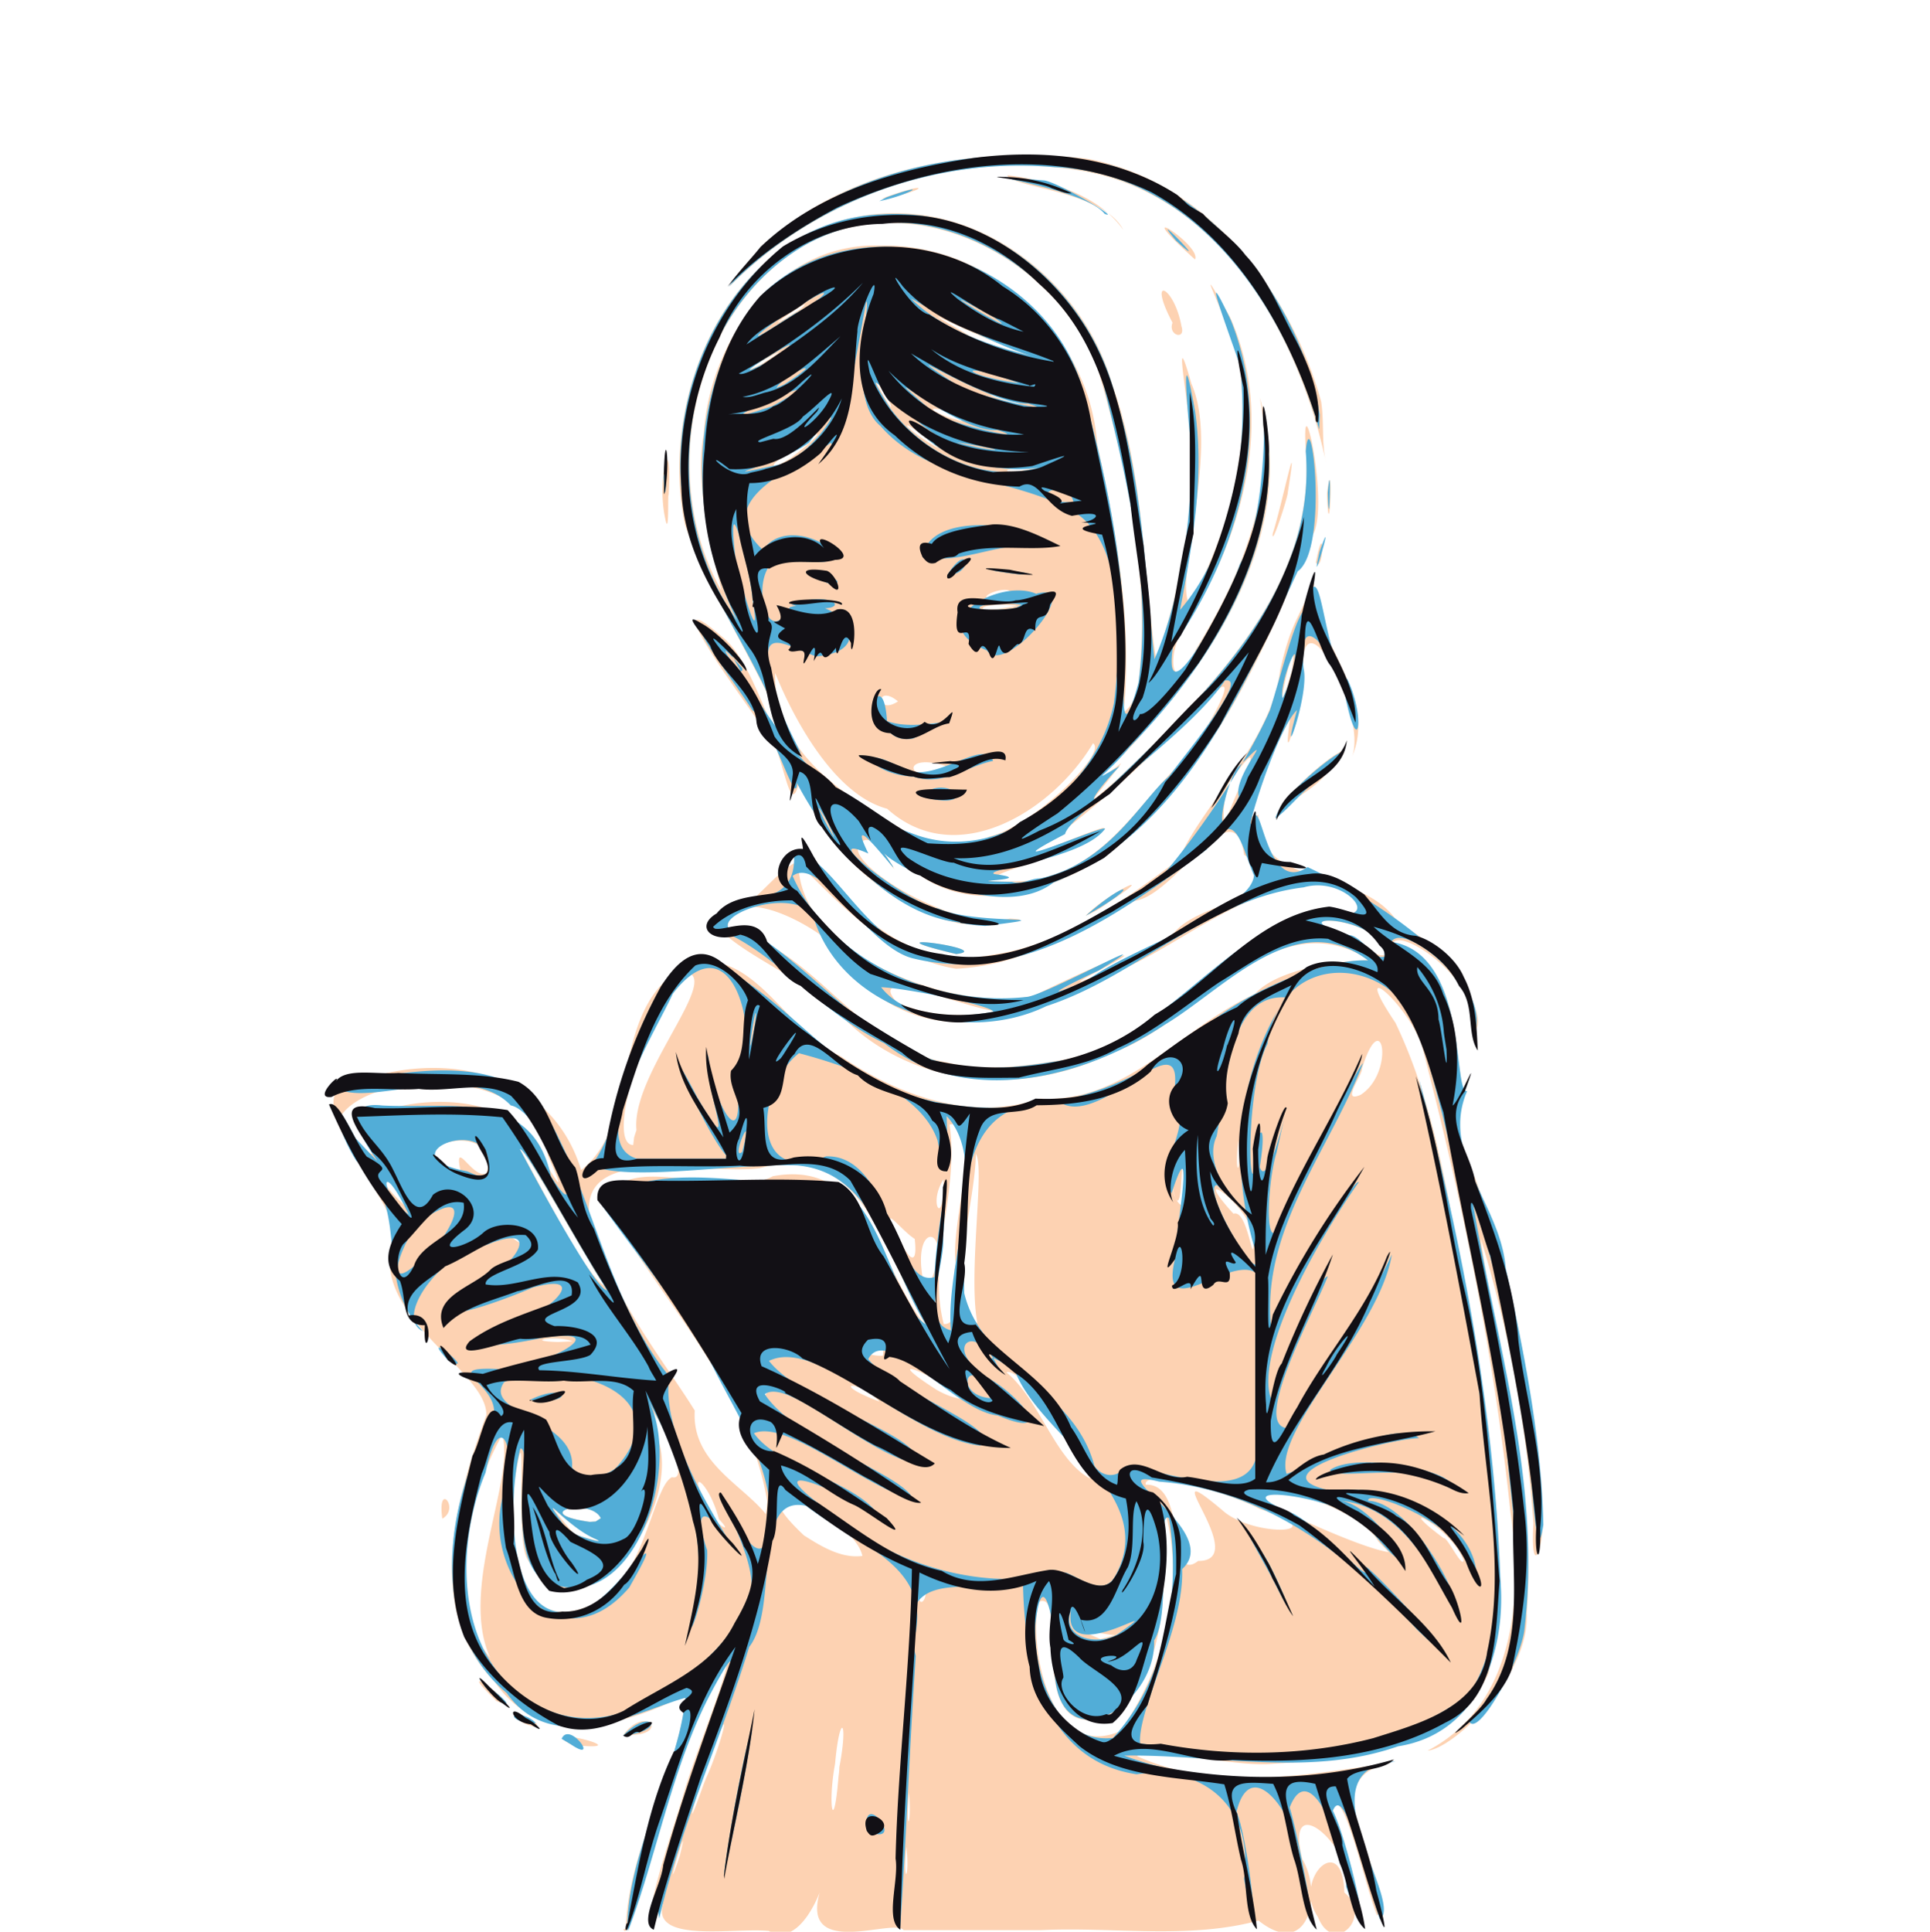 <svg xmlns="http://www.w3.org/2000/svg" width="200" height="200.133" viewBox="0 0 52.917 52.952"><path d="M-2466.74 1975.757c.08-2.275 1.492-4.343 1.645-6.405-1.393.735-3.918 1.612-5.235-.351-1.965-2-1.055-5.029-.234-7.311.052-1.244-3.43-2.814-2.488-4.961-.256-1.43-3.5-4.365-.301-4.403 2.336-.528 4.673.305 5.39 2.646 1.565-1.194.833-4.086 2.516-5.365 1.986-1.29 3.001 1.562 4.596 2.243 1.568 1.072 3.591 1.806 5.472 1.164 2.343.14 3.906-1.97 5.89-2.869.749-.831 2.946-.932 3.138-.927-2.655-1.69-4.719 1.757-7.046 2.536-2.34 1.178-5.313 1.005-7.265-.842-.909-1.148-3.286-1.937-3.695-2.83 1.242-.109 1.805-1.728 2.748-1.633 1.187 1.593 2.76 3.077 4.91 2.624 1.954-.273 3.6-1.473 5.138-2.625.516-1.34 2.538-3.21 2.763-5.182.337-1.453.511-1.314.922-2.499-.073 1.698 1.78 3.176 1.048 4.875.442-1.106-1.42-4.767-1.37-2.237-.018.777-.582 2.936-.322 1.17-.475.923-1.54 3.057-.871 2.658-.055 2.15 2.899 1.327 3.88 3.051 1.137.358 2.631 2.652 1.978 2.903.357-1.263-1.838-2.823-2.16-2.46 1.773.616 1.62 2.603 1.91 4.073.64-1.748-.847 1.864.317 2.357 1.1 2.926 1.645 6.054 1.859 9.161.069 1.102-.339 1.914-.246.338a34.738 34.738 0 0 0-1.45-7.82c.489 3.399 1.535 6.81 1.264 10.284.094 1.689-1.96 3.69-2.717 3.77 2.365-1.23 2.635-4.178 2.273-6.539-.44-4.285-1.32-8.533-2.405-12.695-.286-1.116-2.101-2.726-.749-.72 1.406 2.936 1.594 6.255 2.288 9.391.344 2.786.882 5.66.264 8.44-1.012 2.174-3.815 2.346-5.913 2.482-1.112.105-3.315-.518-3.729-.213 2.196 1.008 4.739.498 7.03.176-2.413.41.048 3.028-.439 4.2-.299-.659-1-3.911-1.241-2.827.425.646 1.177 4.392.428 2.066.161-1.113-1.749-2.8-1.243-.794.57.964.174 2.782-1.198 1.69-1.93.522-3.977.166-5.965.261h-3.766c-.26-.346-2.89.836-2.28-1.1.299-.985-.314 1.727-1.418 1.122-.964-.095-3.25.353-2.893-.759-.896 1.388.322-2.195.54-2.934.306-1.103 1.256-3.387 1.21-3.718-1.449 2.254-1.821 4.963-2.793 7.419-.12-.083.016-.042.015-.081zm7.698-2.233c-.113 1.033.095.95 0 0zm-6.217.253c.359-1.473-.562 1.659 0 0zm.72-2.129c.423-.927.795-2.43.144-.654-.363.898-.865 2.674-.2.79l.045-.108zm5.566.397c-.106 1.149.081.927 0 0zm-1.91-.704c.252-1.312.01-1.524-.118-.09-.206 1.115-.04 1.997.093.374.01-.092.025-.197.025-.284zm7.695-.986c1.22-1.7 1.828-4.104 1.201-6.118-.01 1.736.282 4.694-1.63 5.748-2.233.636-.92-3.569-1.803-3.174-.288 1.287.342 4.375 2.232 3.544zm-17.267-2.007c-.867-1.903.688-4.877.329-6.117-.945 1.666-1.402 4.082-.556 5.818zm17.118-.624c-1.088-.122-1.795-.501-.39.106zm-5.195-1.56c-.455.81.162.913 0 0zm-9.29.789c1.58-.447 1.804-3.316 2.351-3.56.742.17-1.22-3.281-.433-1.165.856 1.925-2.02 5.994-3.546 3.39-.339-.631.051-4.53-.342-2.109-.109 1.258-.092 4.233 1.97 3.444zm16.776-1.265c1.54.01-1.441-3.179.735-1.329.898.7 3.078.583.945-.098-.774-.426-3.204-1.12-3.118-.663 1.174-.045.551 2.772 1.438 2.09zm-9.206-.137c-.217-1.096-3.699-2.535-1.603-.564.468.298 1.023.64 1.603.564zm16.482.12c-.342-.932-2.073-1.747-.54-.603.086-.053.513.842.54.603zm-2.336-.519c-.522-.93-3.175-1.73-3.17-1.087 1.222.573 2.777 1.276 3.455 1.382zm-21.5-.08c-1.002-.549-1.669-1.474-.583-.157-.164.01 1.23.395.582.157zm3.423-.527c-.307-1.153-1.004-1.483-.193-.186-.184.11.717.737.193.186zm-3.24-.029c-.278-.579-2.013-.14-.307.101l.166-.01zm4.565-.458c-.531-3.124-2.871-5.443-4.38-8.09.27-1.69 3.23-.107 4.53-.826 2.668-.494 2.932 2.626 4.231 4.148-1.112-1.804-1.683-5.172-4.58-4.37-1.686.225-5.68-.91-4.468 2.065.736 1.904 1.898 3.326 2.677 4.58-.09 1.406 1.282 2.013 1.95 2.84zm8.85-.626c-.57-.908-1.814-3.042-2.298-2.918.936.78 1.32 2.383 2.299 2.918zm-9.005-2.18c.827-.912-.512.056 0 0zm3.232.067c-.622-.629-1.404-.522 0 0zm2.273-.069c-.752-.674-2.374-1.326-.714-.255.221.125.46.226.714.255zm-5.399-.983c1.278-.752-.526-.212 0 0zm3.215-.203c.167-.925-1.168.014 0 0zm2.298-.48c.898-.074-.895 0 0 0zm-10.8.085c-.431-.177-1.4-.01-.4.018zm10.507-2.111c-.192-1.04.84-4.094-.176-3.83.276 1.822-.617 3.709-.158 5.466.552.03.167-1.272.334-1.636zm.59 1.616c-.265-1.344.211-4.283-.045-4.644-.01 1.394-.88 3.95.045 4.644zm-1.249-1.24c.563-1.36-.492-1.61-.268-.101.056.438.406 1.009.268.1zm-9.374-.428c-.546-.877-1.833-3.195-1.936-3.129.65 1.145 1.805 3.473 2.324 3.764-.118-.219-.288-.405-.388-.635zm8.903-.647c-.358-.214-1.061-1.157-.407.01.152.398.509.896.407-.01zm9.289.01c-.013-.885-1.89-2.169-.55-.699.404-.143.547 1.632.55.7zm-19.938-.043c-1.272-.49.618.764 0 0zm11.438-1.597c-.441.677.031 1.372 0 0zm-14.776.713c-.339-1.07-1.145-1.049 0 0zm21.36-.666c-.088-1.462.013 1.68-.334.05.092.727.558.92.334-.05zm-17.427-.692c-.38-2.53-4.868-2.37-5.688-1.082.563.94 1.368 1.623.448.245 1.032-.857 3.999-1.01 4.84.496.496.792 1.024 1.756.4.34zm-1.681.469c.403-1.617-2.871-.634-.722-.067-.184-.935.36.285.722.067zm20.605-.888c-.113 1.033.095.95 0 0zm-16.499-.291c-.144-1.42 2.015-3.82 1.512-4.261-1.251.834-2.387 4.66-1.602 4.674l.026-.213zm19.855-.963c.95-.61.603-2.53.036-.723.02.18-.598.967-.036.723zm-8.307-.936c2.88-.456 4.426-3.443 7.173-4.182 1.464.591 1.35-.53.036-.637-2.082.01-3.71 1.573-5.545 2.367-2.014 1.16-4.827 2.226-6.838.47-.63-1.544-3.959-3.16-3.865-1.607 2.378.459 3.505 3.212 5.967 3.628 1.007.26 2.061.123 3.072-.039zm-1.645-1.364c-.619.035-3.67-1.309-2.777-.249.859.416 1.857.434 2.777.249zm1.034-.436c.94-.48 3.994-1.85 1.446-.513-1.027.58 1.88-.76 2.356-1.195.858-1.014 3.677-.889 1.92-2.138-.278-1.902-1.876 1.124-2.998 1.264-1.5.868-3.155 1.78-4.898 1.862-1.825-.293-3.162-1.753-4.322-2.886.014 2.205 3.191 3.598 5.287 3.694.408.028.815.023 1.209-.088zm9.577-1.092c-.037-1.115-3.094-1.163-.993-.55.353.091.62.604.993.55zm-4.275-3.896c.347-.926 1.137-2.376.025-.863-.146.138-.275 1.583-.025.863zm1.73-3.887c.238-1.745-.677 2.236-.019.055zm.712 34.142c-.711-1.017.686-2.397.726-.666.802.653-.288 1.772-.726.666zm-20.435-4.7c-1.167-.62 2.048.204 0-.01zm1.395-.288c.661-.886 1.339.088 0 0zm-2.416-.215c-.785-.18-.437-.516.047-.079zm-1.085-.73c-1.413-1.372 1.011.448.024.022l-.024-.013zm-1.464-4.98c-.148-1.057.497-.273 0 0zm14.09-15.475c-2.752-.655 1.149-.135 0 0zm-.02-.868c-2.01-.412-3.763-2.327-4.278-3.885-.317 1.363-.449-1.464-1.206-1.739-.45-.65-2.776-3.824-.94-2.228.952.714 1.365 3.015 1.927 3.122-.754-2.089-2.143-4.039-2.92-6.169-.716-3.426 1.088-7.832 4.834-8.464 3.093-.54 6.092 1.727 6.9 4.672.855 2.396.815 5.045 1.183 7.483.689-1.987 1.099-4.158.925-6.273-.02-.656-.494-3.192.042-1.29.795 1.79-.473 5.353-.059 6.036 1.04-1.818 1.628-4.017 1.422-6.118.037-1.058-1.67-4.124-.308-1.75 1.258 2.789.367 6.046-1.24 8.493-.572.83-.286 2.074.302.636 1.27-2.035 2.264-4.477 1.758-6.911 1.022 3.331-.933 6.731-3.147 9.117-.615.813-2.447 2.317-.65.9-.53.759-1.3 1.499-.103.438 2.505-2.405 5.481-5.274 5.162-9.062-.136-2.107.723 1.872.131 2.447-1.263 3.154-2.755 6.487-5.504 8.634-1.513 1.057-3.743 1.78-5.35.51-.414-.302-1.218-.86-.55-.049-.587-1.048-.935-.897-1.008-.559.001.596 2.707 2.256 4.167 1.903 1.068.047-1.244.236-1.49.106zm2.297-1.201c1.837-.388 2.712-2.045 3.854-3.143.714-.732 2.104-3.368.445-1.406-1.588 1.512-3.199 3.045-4.586 3.895.75-.186 3.283-1.38 1.357-.264-1.537.638-2.605.83-2.112.925-1.017.09.927.11 1.042-.01zm-1.353-1.159c1.18-.277 3.236-2.298 2.826-2.55-1.092 1.84-3.736 3.514-5.644 1.793-1.662-.438-2.818-3.085-3.068-3.72-.061 2.197 1.937 3.373 3.587 4.353.706.353 1.565.47 2.299.124zm-1.005-1.85c-1.495-.606-1.407.556 0 0zm5.088-2.43c.315-2.88-.334-5.794-1.126-8.546-1.191-3.111-5.244-5.163-8.247-3.248-2.957 1.918-3.766 6.354-2.066 9.343-.232-.982-.76-2.907-.49-4.292.157-2.566 2.05-5.28 4.857-5.171 3.008-.054 5.72 2.441 5.93 5.442.53 2.407.972 4.88.726 7.352.276-.203.362-.562.416-.88zm-6.603.58c-.62-.507-.602.403 0 0zm-1.987-2.485c-1.223-.312-1.08.183 0 0zm5.247-.136c-1.074-.142-1.407.292 0 0zm-.16-.207c.259-.597-1.649.189 0 0zm.639-3.576c-1.126-.01-.866.236 0 0zm-6.685-.262c.924-.694 1.052-.995-.03-.123-.572.274-.58.513.03.122zm4.058-.268c-1.235-1.052-1.055-.598 0 0zm.65-.74c-.336-.372-1.36-.498-.398-.117zm-2.02-.585c-.97-1.545.39.869 0 0zm3.301-.01c-1.569-.427 1.158.438 0 0zm-6.788-.972c1.535-.978-1.269.62 0 0zm6.857-.47c-.839-.185-3.212-1.505-1.277-.388.575.394 3.23.988 1.277.388zm-5.805-1.028c.72-.616-1.658 1.043 0 0zm7.84 16.612c.646-.654 2.094-1.321.62-.36a2.48 2.48 0 0 1-.62.36zm5.201-2.672c.244-.906 3.14-2.972 1.236-1.042-.384.372-.93.594-1.236 1.042zm1.109-7.011c.26-1.328.203.359 0 0zm-1.182-.792c.248-.756.74-3.185.413-1.13.01.108-.462 1.561-.413 1.13zm-16.663-.44c-.234-1.114.204-2.572.1-.608-.03-.148.024 1.265-.1.608zm18.15-.646c.181-1.418.065 1.763 0 0zm-.03-.868c-.743-3.558-2.995-7.51-6.935-8.024-3.413-.5-7.001.769-9.42 3.209 2.111-3.107 6.293-3.902 9.804-3.504 3.277.606 5.57 3.603 6.42 6.652.087.552.01 1.12.13 1.667zm-4.205-3.824c-.713-1.351.05-1.005.245.098.126.392-.379.252-.245-.098zm.616-1.735c-1.974-1.766.2-.378 0 0zm-1.97-.814c-.557-1.073-3.04-1.148-3.177-1.492 1.128.124 2.509.537 3.176 1.492zm-6.621-.852c1.492-.553 1.2-.186 0 0z" style="fill:#fdd2b2;stroke-width:1" transform="translate(2483.897 -1922.9)"/><path d="M-2466.696 1975.593c.097-2.18 1.4-4.165 1.592-6.152-1.172.31-3.622 1.697-4.899-.131-2.162-1.804-1.68-5.154-.463-7.337.625-1.022-1.559-1.61.169-1.548.95.11 3.546-1.174 1.28-.86-.78.192-2.894.48-1.13-.38.831.123 2.74-1.505.855-.992-.905.4-3.695 1.41-1.56-.14.95-.259 1.986-1.72.3-1.03-1.209.17-2.566 1.985-1.75 2.367-1.425-1.459-.242-3.365-1.825-4.67-.546-.85-.871-2.25-.027-.625 1.775 1.866-1.203-1.122.739-.892 1.82.1 4.114-.462 4.626 1.948 1.123 1.756-.178-1.769-1.104-1.95-1.253-1.323-4.196.201-4.862-.568 1.83-.323 4.929-1.081 6 1.12 1.194 2.226 1.588 4.877 3.206 6.872-.218 1.556 1.106 3.626 1.797 4.77-.588-1.014-1.241-1.442-.755 0 .054 1.108-.823 3.51-.252 1.022.165-1.84-.532-3.628-1.4-5.213 1.072 1.889-.451 6.321-2.903 4.967-.975-.83-.187-3.54-.567-3.566-.383 1.458-.4 5.42 1.973 4.298.763-.507 2.228-2.614 1.013-.488-1.925 2.255-4.161-.478-3.417-2.65.337-1.168-.14-2.339-.524-.498-.921 2.204-.792 5.498 1.744 6.53 2.001.774 3.994-.884 5.16-2.36.993-1.026-.182-2.623-.27-3.36.385.99 1.126 2.123 1.18.324-.078-1.659-1.137-3-1.811-4.526-.865-1.416-1.941-2.683-2.886-4.043 1.818-1.246 4.328-.296 6.377-.509 1.47.683 1.657 3.316 2.58 3.88-.982-1.541-1.343-4.162-3.525-4.357-1.723-.072-4.602.463-5.65 0 1.212-1.56.853-4.99 3.116-5.634 2.127.802 3.34 3.063 5.59 3.702 2.648.83 5.714.159 7.833-1.617 1.256-1.207 3.63-2.14 4.76-2.068-1.982-1.514-3.942.783-5.567 1.754-2.208 1.467-5.428 2.3-7.695.515-1.799-.846-3.129-2.667-4.71-3.168.383-1.232 2.359-.245 2.229-2.068 1.092.019 2.17 2.987 4.08 2.827 2.227.397 4.274-1.014 6.034-2.198.867-1.012 2.21-2.894 2.936-4.52.338-1.084.693-2.55.964-2.772.463-1.971.458 1.363 1.164 1.926.49 1.017.3 2.23-.051.508-.09-.808-1.355-2.864-1.153-.81.176.742-.695 3.015-.181 1.142-.58.55-1.497 3.646-1.222 3.057.243-.899.338 2.047 1.512 1.247 1.825.841 5.082 2.977 4.586 4.534.252-1.274-1.947-3.057-2.293-2.484 2.125.303 1.684 4.226 2.083 4.084-.748 1.745.924 3.122 1.057 4.862.503 2.31.98 4.664 1.032 7.03-.252 1.667-.322-2.586-.604-3.27-.29-1.878-.676-3.752-1.326-5.542.645 3.85 1.886 7.729 1.413 11.662-.067.81-1.276 3.024-1.517 2.54 1.98-2.02 1.196-5.1 1.018-7.617-.582-3.626-1.22-7.267-2.233-10.797-.414-2.533-3.924-3.011-4.316-.154-.51.948-.545 3.691-.384 3.554.024-1.25.418-1.673.172-.18.272.82 1.07-3.152.459-.392-.279.882-.384 3.55.366 1.36.637-1.108 1.699-3.466 2.01-3.822-.905 2.376-2.797 4.55-2.525 7.239.415-1.254 2.38-4.172 2.4-3.965-1.147 1.627-2.886 4.713-2.386 5.98.238-1.025 1.326-3.44 1.54-3.4-.438 1.088-2.066 4.069-1.115 4.155.905-1.618 2.09-3.07 2.872-4.757-.337 2.078-3.267 4.8-2.885 6.012 1.074-.349 2.929-1.498 3.634-.981-.808.021-4.586.974-2.453 1.433 1.882-.205 4.114.875 4.03 2.492.018-1.425-3.038-2.585-2.973-2.207 1.206.036 2.693 2.91 2.297 2.875-.641-1.247-1.55-2.753-3.097-2.88 1.148.092 2.525 2.869.888.833-.52-.955-4.54-1.423-2.138-.474 1 .562 2.194 2.115 1.998 1.458.583.444 3.269 3.497 1.398 1.727-1.851-2.057-4.216-3.848-7.073-4.063-1.758-.435 1.767 1.367.625 2.397.064 1.6-1.207 3.776-1.155 4.776 3.03.483 6.49.601 9.05-1.37 1.343-2.254.486-4.981.368-7.43-.404-3.16-1.162-6.259-1.759-9.385 1.174 4.475 2.057 9.066 2.223 13.697.165 1.957-.594 4.226-2.805 4.57-2.447.855-5.007.216-7.513.255 2.38.886 5.015.756 7.445.154-2.619.241.247 3.843-.429 4.335-.307-.853-.965-3.811-1.292-2.978.413.805 1.264 4.522.365 2.082.046-.835-.956-3.7-1.549-2.172.266.85.958 4.652.254 1.873.284-1.067-1.251-3.619-1.71-1.76.357.892.71 4.499.205 1.847.266-1.933-1.079-3.13-2.947-2.869-2.644-.398-3.072-3.276-3.114-5.203-1.582.242-3.576-.551-2.939 1.958-.168 2.477-.258 4.958-.426 7.434-.333-2.498.205-5.026.264-7.535.885-2.315-1.325-2.852-2.846-4.013-1.528-.335-.723 2.791-1.558 3.868-.767 2.498-1.866 4.89-2.468 7.44-.233-1.291.923-3.588 1.36-5.224.342-.946 1.127-2.945.076-.99-1.088 2.048-1.49 4.46-2.289 6.557l-.02-.231zm13.312-5.053c1.44-1.555 1.875-4.003 1.538-6.023-.373-.264.096 2.574-.409 3.352.073 1.785-2.616 3.4-2.73.823.133-.75-.314-3.292-.528-1.221-.037 1.258.526 3.234 2.129 3.07zm.134-2.848c1.623-1.16-1.565 1.041-1.28-.66-.304.809.783.98 1.28.66zm-.075-1.582c1.23-2.219-1.921-3.731-2.71-5.545-.193-.26-1.128-.794-.44-.07-.659-1.527-1.696-.63-.257.223.76.43 1.84 1.678.185.98-1.157-.101-3.027-2.527-3.543-1.545.653.86 3.832 1.957 3.063 2.373-1.958-.225-4.45-2.995-5.785-2.321.906 1.171 4.267 2.042 4.074 2.818-1.367-.221-3.547-2.383-4.19-1.906.863 1.306 3.859 2.218 4.07 2.893-1.384-.369-3.458-2.205-4.366-1.823.723 1.028 3.099 1.35 3.539 2.47-.545-.668-3.749-2.007-1.64-.446 1.841 1.578 4.318 2.348 6.646 1.796.404.147 1.031.675 1.354.103zm-14.277-1.038c-.843-.376-1.646-1.539-.735-.22.033.089 1.234.44.735.22zm.178-.555c-.277-.58-2.013-.14-.306.1l.165-.01zm14.395-1.428c1.311.168 4.04 1.31 3.548-1.074v-4.237c-.748-.46-2.71 1.523-2.175-.463-.231.744.659-4.088-.117-1.713-.576-.696.68-1.768.063-2.734.345-2.146-1.904.872-3.055.287-3.13-.324-2.712 3.108-2.695 5.191.487 2.048 3.006 2.586 3.57 4.738.218.319.642.34.861.01zm-13.992.062c1.907-2.116-1.478-3.04-3.052-2.365-.611.853 1.972 1.012 1.86 2.338.292.427.848.271 1.192.027zm-2.338-1.88c1.01-.503 1.294.15 0 0zm12.613-.044c-.538-1.358-1.08-.1 0 0zm-1.078-1.86c-.168-1.84 1.087-4.583-.118-5.874.023.626.073 2.283-.249.67-.488-1.449-2.749-2.112-3.799-2.393-1.149.884-1.408 3.685.743 2.827 1.815-.057 1.861 3.646 2.97 3.31.036-1.065.437-3.489.236-1.082.079.677-.658 2.326.217 2.541zm-9.62-1.413c-.638-1.012-2.011-3.547-2.199-3.558.6 1.15 2.13 3.918 2.388 3.867zm-5.115-.336c.8-.455 1.914-2.389.27-1.3-.311.09-1.253 2.113-.27 1.3zm23.034-.594c-.656-2.28-.422-4.784.877-6.784-1.618-.1-1.636 2.505-1.891 3.805-.574 1.193 1.738 2.985.01 1.339-.513.03 1.547 3.477 1.006 1.64zm-23.165-.832c-.816-1.702-.813-.552 0 0zm2.16-1.105c.38-1.804-2.963-.526-.576-.084.18.056.383.221.576.084zm6.545-.518c-.562-.58-1.93-3.79-.797-1.595 1.208 2.093.144-.352.312-1.152.02.978.962 2.955.797.87.695-1.348-.117-4.707-1.776-2.552-.517 1.127-2.397 4.112-.976 4.523h2.442v-.095zm.438-.095c.375-1.403-.35.302 0 0zm8.5-2.465c2.954-.366 4.523-3.48 7.304-4.179 1.973.586.813-.965-.41-.606-2.65.32-4.574 2.449-7.054 3.255-2.315 1.127-5.67.057-6.401-2.49-.748-.97-3.833.451-1.445.605 1.804 1.185 3.163 3.193 5.447 3.52.85.126 1.716.03 2.56-.105zm-8.143-1.056c.106-1.186-.357 1.86 0 0zm6.533-.318c-.05-.174-2.399-.65-3.082-.674.7.892 2.07.855 3.082.674zm.958-.414c.706-.163 3.97-1.966 1.93-.721-.846.39-1.822.906-.332.284 1.239-.937 4.524-1.921 4.585-2.89-.364-.838-.5-1.967-1.297-.708-2.287 1.696-4.992 3.72-8.016 2.993-1.28-.27-2.548-2.846-3.336-2.269 1.042 2.382 3.997 3.61 6.466 3.311zm9.767-1.104c.01-1.169-3.123-1.201-.971-.584.346.02.685.721.97.584zm-3.997-4.385c-.185-.574 1.18-1.993 0-.826-.335.287-.847 2.688 0 .826zm1.406-3.182c.436-1.698-.336.103-.206.49l.081-.175zm-15.523 32.753c.134-1.176.616-3.731.773-4.003-.195 1.346-.48 2.676-.773 4.003zm3.918-1.21c-.169-1.255 1.163.489 0 0zm-8.37-2.528c.213-.511 1.074.714.242.143zm1.688-.088c.712-.792 1.288-.147 0 0zm-2.531-.31c-.916-.23-.254-.429.136-.037zm-.794-.588c-1.346-1.188.57.187.018.01zm21.125-3.411c-.394-.722-1.184-2.1-.25-.667.38.586 1.158 2.5.25.667zm4.835-2.488c-.8-.768-3.133-.168-3.254-.486.774-.545 3.712.113 3.254.486zm-27.44-3.495c-.893-.971.915.473 0 0zm13.935-11.134c-2.753-.655 1.148-.134 0 0zm.014-.874c-2.116-.271-3.79-2.655-4.378-3.813-.028.743-.635-1.554-1.227-2-.452-.729-2.547-3.45-.742-1.854 1.163 2.235 2.596 4.369 5.106 5.228 2.42.965 5.066-1.218 5.549-3.555.222-1.694.303-4.409-1.088-5.247-1.649-.979-3.946-.787-5.308-2.358-.956-.772-.242-3.383-.393-3.414-.185 1.02-.77 4.463-.968 3.87-1.04.76-3.34 1.563-1.86 2.944.767-1.159 3.19.572 1.093.303-1.695-.775-1.15 2.788-.36 1.267 1.313-.42 2.55 1.2.72 1.346-.836-.309-1.613-.872-1.204.566 0 .957 1.562 3.236.256 1.36-.798-2.186-2.423-4.067-2.725-6.384-.398-3.373 1.743-7.507 5.464-7.661 3.04-.202 5.731 2.15 6.426 5.033.742 2.315.796 4.775 1.06 7.164.745-1.726 1.036-3.876 1.003-5.817-.102-1.022-.293-3.258.114-.964.256 1.817-.08 3.645-.414 5.428 1.495-1.756 1.877-4.428 1.65-6.664-.212-.675-1.216-3.308-.252-1.265 1.19 2.992.187 6.392-1.592 8.922-.329 2.203 1.595-1.435 1.83-2.242.696-1.13.698-4.076.655-4.23.714 3.507-1.325 6.844-3.685 9.25-.598.742-1.185 1.037-.26.511-.77.803-1.091 1.387-.02.326 2.477-2.388 5.416-5.199 5.12-8.958.136-1.53.646 2.669-.22 3.292-1.527 3.251-3.119 7.101-6.697 8.531-1.456 1.126-4.409-.472-4.655-.819 1.007 1.458-1.23-1.626-.419.024-1.556-.683 1.213 1.447 1.914 1.507 1.026.462 3.723.174 1.286.478a4.778 4.778 0 0 1-.779-.105zm2.294-1.199c1.894-.423 2.766-2.156 3.529-2.8.407-.566 2.24-2.753 1.53-2.622-1.004 1.523-4.258 3.649-4.382 4.207-2.353 1.226 1.213-.318 1.093-.139-.61.829-3.327 1.095-3.038 1.235 1.371.18-1.322.185.491.214.272.089.515-.101.777-.094zm-5.848-1.573c-.769-1.295.69 1.448 0 0zm8.537-3.786c.388-2.83-.344-5.665-1.013-8.393-1.082-3.164-5.06-5.38-8.155-3.592-3.422 2.012-4.102 7.16-1.833 10.277-1.384-2.798-1.384-6.547.729-8.98 2.683-2.56 7.582-.984 8.685 2.447.66 2.366 1.2 4.825 1.193 7.294.034.677-.189 3.048.394.947zm-10.862-.403c-1.07-1.252.079.455 0 0zm.285-1.87c-.042-.708-.734-3.452-.477-1.199.045.44.745 2.836.477 1.2zm8.798-2.68c-.196-.807-1.606.026 0 0zm-8.114-1.023c.993-.136 2.228-2.42.865-.612-.74.565-2.987 1.077-.865.612zm7.159.07c-1.096.207-2.922-.284-3.374-1.186.854.703 3.695.902 1.135.498-1.018 0-3.083-2.922-1.85-.957.898 1.244 2.55 2.102 4.089 1.645zm-1.13-1.027c-1.036.144-3.85-2.3-1.769-.493.204.267 2.874.863 1.768.493zm-6.176-.651c2.357-1.3-2.153.704-.389.126zm7.007-.075c-.975.09-4.205-2.02-1.922-.489.096.184 3.037.843 1.922.489zm-6.683-.518c1.38-.9-.056-.23-.208.091l.108-.047zm6.442-.037c-1.704-.647-1.69-.235 0 0zm-6.712-.703c1.615-1.167-2.014 1.073-.099.074l.096-.068.01-.01zm7.556.08c-1.228-.189-3.567-1.583-3.81-1.702 1.023.996 2.46 1.38 3.81 1.703zm-7.003-1.279c.978-.5 1.178-.926.026-.132-.686.374-1.713 1.234-.368.351zm5.47.092c-2.511-1.394 1.099.785 0 0zm2.518 16.41c1.15-1.02 1.507-.868.212-.124l-.212.124zm5.199-2.676c.24-.889 3.027-2.826 1.259-1.133-.442.286-.926.927-1.26 1.133zm-9.75-.606c.81-.683 1.682.39.208.055l-.114-.03zm-.172-.535c-1.246-.05-1.643-1.007-.24-.183.878.357 2.177-.888 2.423-.247-.739.15-1.38.708-2.183.43zm-.62-1.19c-.973-.2-.209-1.954-.105-.331.967.349 2.391-.363.72.476-.212.044-.453.01-.615-.144zm2.632-2.268c-1.834-.759.353-1.99 1.35-1.554 1.379-.368-.859 2.303-1.35 1.554zm.95-1.253c-1.074-.175-1.806.26-.3.11l.16-.028zm-6.304 0c1.241-.489 1.891.384 0 0zm1.003-.59c-1.578-.612.966-.069.05.042l-.05-.038zm3.269-.225c.587-.96.735-.01 0 0zm1.963-.018c-2.035-.258 1.028-.015 0 0zm8.242-.624c.49-1.388-.324 1.42 0 0zm-10.894.144c.266-1.567 4.132-.593 3.054-.305-1.036-.078-2.02.526-3.054.305zm11.12-1.774c.105-1.23.036 1.494 0 0zm-18.212-.399c.143-1.944.07 1.545 0 0zm17.973-1.32c-.945-3.375-3.403-7.033-7.246-7.188-3.267-.297-6.64.936-8.94 3.277 2.305-3.23 6.8-4.09 10.495-3.325 2.995.917 5.184 3.813 5.708 6.832zm-3.923-5.174c-.877-1.049 1.107 1.008 0 0zm-1.958-.736c-.618-.778-4.354-1.141-1.67-.917.36.028 2.172 1.105 1.67.917zm-5.974-.455c1.3-.464.574-.044-.203.106l.104-.055z" style="fill:#52add7;stroke-width:1" transform="translate(2483.897 -1922.9)"/><path d="M-2466.692 1975.627c.304-1.598.567-3.252 1.272-4.714.402-.13.643-1.504.265-1.06-.45-.278.601-.533.084-.685-1.106.44-2.263 1.487-3.516 1.03-1.035-.554-2.023-1.378-2.581-2.422-.632-1.594-.168-3.372.226-4.97.25-.433.4-1.664.784-1.087.289-.17-.483-.75-.563-.905-.834-.252-.775-.356.063-.254.973-.307 1.99-.506 2.952-.799-.24-.485-1.355-.1-1.926-.164-.345.05-1.895.652-1.39.071.835-.61 1.865-.839 2.798-1.259.12-.8-1.056-.182-1.49-.115-.695.266-1.52.434-2.023 1.009-.36-.877.822-1.12 1.295-1.605.291-.29 1.546-.401.958-.943-.781-.07-1.498.563-2.209.859-.406.372-1.188.683-1 1.346.93-.164.375 1.559.445.267-.677.012-.487-.714-.684-1.218-.553-.441-.286-1.048.05-1.556-.854-.94-1.49-2.123-1.994-3.278.288-.142.696 1.013 1.036 1.431.923.505-.016.27.45.749.223.275 1.111 1.515.648.587-.285-.52-.467-1.095-.952-1.459-.33-.531-1.111-1.48.078-1.208 1.202.038 2.489-.14 3.638.055.8.855 1.174 2.053 1.931 2.95-.584-1.119-.964-2.412-1.835-3.339-.734-.456-1.7-.086-2.531-.192-.799.067-1.69-.147-2.394.22-.552.068.321-.74.115-.428.28-.376 1.08-.184 1.72-.23 1.089.061 2.249-.024 3.291.243.886.48.934 1.623 1.56 2.35.186.528.128 1.05.51 1.681a24.907 24.907 0 0 0 1.892 4.02c.89-.538-.024.308 0 .64.58 1.353.84 2.872 1.914 3.958.727.9-.4-.236-.586-.586-.518-1.09-.283-.14-.21.531.108.97-.17 1.965-.517 2.868.219-1.048.569-2.289.222-3.412-.269-1.25-.744-2.438-1.301-3.584.313 1.31.511 2.776-.225 3.996-.431.846-1.432 1.753-2.418 1.49-1.12-1.187-.638-2.938-.686-4.413-.543.896-.188 2.104-.29 3.13.266.703.278 2.037 1.334 1.853 1.007.046 1.698-.956 2.186-1.716.5-.954-.15.822-.486.978-.488.702-1.274 1.065-2.123.91-.805-.136-.867-1.257-1.118-1.915a8.057 8.057 0 0 1 .186-3.44c-.514-.122-.654.974-.85 1.396-.45 1.728-.917 3.833.34 5.33.83 1.029 2.26 1.8 3.551 1.176 1.095-.705 2.422-1.166 3.042-2.408.382-.648.743-1.41.246-2.104-.104-.392-.88-1.49-.623-1.469.405.613.799 1.247 1.013 1.955.255-.83.282-1.715.314-2.577-.463-.422-1.037-.982-.76-1.554-1.207-2.014-2.453-4.024-3.952-5.838-.072-.837 1.09-.442 1.61-.537 1.66.036 3.373-.108 5 .038.742.396.726 1.409 1.235 2.037.579 1.03 1.158 2.164 1.81 3.09-.923-1.711-1.747-3.498-2.721-5.167-.78-.796-2.03-.282-3.023-.41-1.291.066-2.635-.07-3.894.123-.704.657-.464-.348.152-.327a13.76 13.76 0 0 1 1.576-4.713c.366-.563.9-1.197 1.598-.706.868.614 1.608 1.43 2.458 2.025 1.02.796 2.22 1.564 3.47 1.868.868.114 1.894.318 2.74-.106 1.103.053 2.24-.176 3.087-.944.81-.596 1.548-1.154 2.438-1.561.54-.495 1.31-.633 1.911-1.102.578-.292 1.355-.119 1.937.142.105-.47-.92-.69-1.348-.915-1.134-.113-2.084.646-2.983 1.188-.807.543-1.783 1.367-2.791 1.81-.825.484-1.828.574-2.714.808-1.096 0-2.327.1-3.201-.69-.892-.541-1.944-1.096-2.774-1.826-.73-.308-.921-1.242-1.659-1.404-.804.266-1.247-.23-.645-.582.466-.577 1.389-.427 1.969-.66-.565-.241-.22-1.184.396-1.107 0-.171-.194-.7.29.198.765 1.294 1.962 2.487 3.525 2.682 2.003.409 3.817-.839 5.476-1.792 1.135-.834 2.423-1.645 2.907-3.047.794-1.363 1.33-2.849 1.476-4.424.062-.406.525-1.951.314-.778.026 1.313 1.206 2.331 1.164 3.686.037.158-.425-1.177-.7-1.57-.254-.29-.639-1.904-.685-.837-.017 1.406-.588 2.672-1.224 3.895-.661 1.816-2.527 2.758-4.08 3.72-1.531.78-3.232 1.897-5.006 1.253-1.457-.289-2.38-1.51-3.37-2.506-.137-.873-.923.339-.248.666.905 1.141 1.961 2.303 3.457 2.596.88.31 1.824.404 2.753.4-1.414.368-2.862-.288-4.203-.718-.837-.533-1.383-1.432-2.136-2.015-.74-.011-1.634.208-2.172.725.107.253 1.207-.47 1.483.409 1.301 1.335 2.881 2.338 4.5 3.238 2.082.47 4.456.184 6.122-1.239 1.622-.949 2.811-2.737 4.787-2.962.525.06 1.5.588.735-.256-1.087-.944-2.552-.114-3.642.42-2.314 1.149-4.53 2.8-7.176 3.01-.547.015-1.39-.18-1.66-.491 2.044.786 4.212-.193 6.03-1.143 1.712-.81 3.23-2.23 5.167-2.435.5-.075.897.146 1.506.56.444.519.734 1.087 1.407 1.135.421.09 1.088.577 1.32 1.125.33.622.353 1.332.386 2.02-.317-.47-.065-1.262-.514-1.77-.445-.9-1.407-1.377-2.342-1.622.638.598 1.618.918 1.906 1.85.46.945.456 2.058.259 3.05.184-.101.798-1.657.338-.389-.635.753.14 1.647.282 2.463.536 1.416 1.075 2.842 1.184 4.371.211 1.717.77 3.393.599 5.145.028 1.048-.165.866-.107-.036-.237-2.503-.739-4.981-1.26-7.438-.132-.28-.569-1.966-.531-1.292.586 2.76 1.165 5.537 1.467 8.342.175 1.427-.045 2.874-.343 4.269-.233.685-.937 1.27-1.375 1.65-.597.418.49-.452.674-.809 1.087-1.513.66-3.422.741-5.158-.345-3.692-1.28-7.288-1.92-10.931-.39-1.196-.67-2.564-1.57-3.47-.681-.539-1.917-.879-2.476-.023a8.283 8.283 0 0 0-1.32 5.128c.118 1.25.176-.04.138-.638.138-.956.287-.893.148.022 0 .806.12 1.31.253.221.064-.344.478-1.58.527-1.352-.506 1.284-.586 2.652-.575 4.016.62-1.946 1.835-3.636 2.643-5.506.014.239-.493 1.146-.704 1.606-.658 1.487-1.617 2.911-1.874 4.53.039.387-.071 2.124.133 1.01a22.284 22.284 0 0 1 2.51-4.053c-1.127 2.054-2.917 4.02-2.696 6.518.01.86.174-.87.428-1.123a26.4 26.4 0 0 1 1.404-2.995c-.488 1.506-1.417 2.96-1.703 4.56-.023 1.256.359.2.723-.365.761-1.42 1.868-2.618 2.46-4.13.32-.589-.334.986-.47 1.247-.736 1.77-2.102 3.175-2.844 4.936.609.026.97-.663 1.585-.76.957-.457 2.004-.65 3.061-.636-1.322.372-2.886.423-4.03 1.336.424.353 1.304.228 1.914.267 1.075-.034 2.198.53 2.908 1.259-.778-.577-.16-.096.163.612.548.94.243 1.109-.127.082-.603-1.163-1.828-1.815-3.115-1.853-.671-.08.92.331 1.207.616.729.37.965 1.2 1.419 1.841.298.377.601 1.771.116.677-.588-1.006-1.085-2.182-2.195-2.706-.797-.408-1.516-.496-.363.074.558.359 1.32.912 1.278 1.625-.903-1.425-2.583-2.33-4.28-2.234-.61.16.942.402 1.218.7.894.456 1.544 1.239 2.219 1.96-.373-.626-1.186-1.526-.214-.514.746.867 1.828 1.587 2.303 2.598-1.263-1.263-2.648-2.664-4.147-3.759-1.249-.712-2.658-1.087-4.052-1.317-.844-.57-.773.24.035.41.335.246.768.814.764 1.432.041 1.508-.483 2.97-.915 4.4-.58.712-.711 1.17.363 1.058 1.92.359 3.933.338 5.826-.153 1.247-.395 2.927-.837 3.124-2.37.512-2.335-.067-4.722-.21-7.073-.542-2.907-1.08-5.817-1.746-8.7.687 1.829.864 3.867 1.317 5.784.625 2.638.75 5.356.98 8.046-.12 1.373-.03 3.201-1.492 3.889-1.776.99-3.844 1.106-5.831 1.02-1.083.148-2.243-.65-3.253-.113 2.493.687 5.177.818 7.678.101-.332.342-1.06.224-1.283.532.16.98.64 2.025.8 3.065.15.536.413 1.64.01.514-.391-1.125-.67-2.276-1.122-3.373-.69-.024.224 1.12.178 1.606.19.764.53 1.566.627 2.306-.41-.332-.44-1.236-.692-1.796l-.675-2.186c-.934-.211-.908.207-.653.969.232 1.009.437 2.025.692 3.028-.415-.387-.4-1.334-.624-1.942-.206-.679-.243-1.421-.569-2.055-.79-.054-1.436-.13-.987.824.145 1.054.444 2.136.541 3.164-.375-.386-.235-1.32-.437-1.91-.162-.683-.25-1.406-.457-2.064-1.334-.209-2.874-.184-3.968-1.044-.653-.603-1.342-1.223-1.369-2.178a3.5 3.5 0 0 1 .188-2.354c-1.048.479-2.21.26-3.209-.232-.191 3.264-.456 6.523-.524 9.793-.433-.273-.033-1.354-.131-1.952.066-2.65.407-5.284.448-7.935-1.263-.516-2.397-1.354-3.467-2.167-.384-.58-.12 1.014-.356 1.39-.362 2.247-1.168 4.369-1.966 6.488-.452 1.385-.942 2.758-1.287 4.175-.45-.18.218-1.236.258-1.773.555-2.026 1.299-3.993 1.982-5.978-1.058 1.394-1.522 3.155-2.091 4.793-.338.962-.523 2.054-.88 2.958-.095.08-.011-.254.01-.168zm13.308-5.072c1.302-1.086 1.334-2.97 1.733-4.509.01-.663.023-1.555-.447-1.997.375 1.237.143 2.6-.246 3.835-.27.771-.389 1.7-1.048 2.248-1.176.192-1.67-1.105-1.704-2.062-.109-.57.178-1.407-.039-1.83-.56.63-.392 1.755-.239 2.583.168.846.89 1.574 1.684 1.825.121.041.208-.044.306-.093zm.117-.833c.495-.54-.7-1.01-1.034-1.382-.86-.84-.396.43-.444.555-.243.363.494 1.281 1.182.991.147.074.212-.121.296-.164zm.538-1.331c.48-1.1-.23.058-.804.054.838-.255-.811-.183.102.103.262.207.593.196.702-.157zm-1.87-.536c-.2-.89-.387-1.061-.141-.013.077.136.498.194.142.013zm1.095-.04c1.237-.382 1.613-1.828 1.321-2.977-.303-1.06-.365-.403-.368.327.116.459-.713 1.676-.567 1.325.453-.677.76-1.734.38-2.439-.19.38 0 1.253-.237 1.81-.326.52-.517 1.635-1.296 1.436.368 1.083-.213-.89-.287-.203-.23.67.564.931 1.054.72zm-14.304-1.611c1.01-.414.074-.783-.45-1.04-.725-.835-.306.173.025.558.648.927-.6-.386-.6-.828-.21-.337-.778-1.697-.55-.653.106.764.136 1.866.955 2.192.225-.032.433-.093.62-.229zm-.881-.186c-.297-.571-.413-1.271-.6-1.807.386.59.427 1.404.733 2.007-.058.11-.095-.2-.133-.2zm15.268.236c.492-.628.542-1.521.393-2.277-1.684-.418-1.674-2.605-3.048-3.447-.738-.613-1.009-.756-.246.064-.406-.23-.766-.73-.923-1.183-.962.09.092 1.025.495 1.292.506.415.995.85 1.482 1.287-.9-.202-1.82-.382-2.562-.99-.556-.276-1.093-.833-1.682-.905-.443.33.366-.671-.587-.469-.588.585.56.774.876 1.135.987.653 1.956 1.342 3.04 1.829-2.165.024-3.785-1.702-5.711-2.451-.325-.34-1.38-.494-1.121.211 1.662.74 3.19 1.732 4.749 2.663-.319.356-1.15-.3-1.604-.473-.858-.452-1.672-1.06-2.526-1.466.285.043-1.149-.62-.665.24 1.508.867 3.008 1.777 4.422 2.778-.323.061-1.078-.48-1.536-.7-.738-.427-1.471-.864-2.243-1.229-.425.965.046 0-.348-.284-.86-.362-.665.855.097.8 1.094.466 2.113 1.157 3.083 1.834.766.827-.53-.197-.884-.355-.7-.297-1.292-.905-2.013-1.087.046.333.428.697 1.008 1.022 1.084.722 2.097 1.582 3.4 1.868.927.562 1.955.128 2.913-.023.56-.094 1.296.71 1.74.316zm-13.385-1.165c.399-.126.782-1.669.484-1.3.296-.52.177-1.183.183-1.787-.11 1.087-.964 2.388-2.156 2.271-.626-.178-1.142-1.219-.589-.111.427.656 1.277 1.358 2.078.927zm13.647-1.925c.564-.403 1.169.361 1.811.217.583.063 1.457.376 1.868.053v-5.638c-.198-.257-.96-.928-.534-.291-.05.142-.467-.282-.168.276.055.517-.302.078-.446.336-.58.475-.084-.844-.628.127.098-.472-.507.222-.507-.105.46-.205.269-1.712.086-.726-.538.754.146-.573.07-.995.29-.63.235-1.326.199-1.998-.388.392-.477 1.153-.318 1.443-.453-.628-.249-1.564.42-1.985-.437-.144-.79-.89-.296-1.295.452-.669-.358-1.02-.747-.306-.864.77-2.015.913-3.125.92-.505.344-1.29-.022-1.547.64-.462 1.151-.27 2.47-.438 3.692.145.54-.553 1.822.314 1.679.803 1.016 2.098 1.559 2.611 2.81.39.535.587 1.352 1.264 1.583.042-.14-.013-.347.11-.437zm-13.861-.012c.748-.451.38-1.409.5-2.125-.48-.45-1.298-.186-1.919-.281-.69.081-1.495-.114-2.119.123.364.679 1.087.596 1.638.949.316.539.404 1.507 1.23 1.517.23-.05.497.01.67-.183zm-2.339-1.88c-.17.167 1.219-.478.91-.147-.18.17-.68.332-.91.146zm12.678.022c-.238-.28-.978-1.415-.678-.462-.02.265.536.632.678.462zm-9.433-.934c-.477-.868-1.23-1.688-1.633-2.526.431.54 1.061 1.314.37.212-.936-1.492-1.737-3.082-2.744-4.519-1.328-.134-2.658-.059-3.988-.012.257.591.694.836.985 1.438.282.545.63 1.568 1.098.698.638-.509 1.585.441.85.974-.95.724.093.474.541.055.409-.36 1.563-.27 1.487.472-.279.47-1.477.643-1.434.956.85.15 1.731-.485 2.527-.056.501.807-1.61.855-.636 1.2.464-.027 1.59.148.98.789-.346.21-1.626.158-1.397.42 1.068.013 2.17.224 3.204.284-.065-.128-.163-.258-.21-.386zm-5.175-5.25c-.675-.237-1.112-1.033-.282-.178.503.138 1.39.493.924-.383-.334-.548-.273-.738.064-.135.248.749.06 1-.705.696zm24.04 4.926c.709-1.047-.01-.253-.287.328-.35.621.234-.192.288-.328zm-10.464-1.651c.123-1.654.177-3.327.408-4.961-.506.729-.157.052-.825-.057.196.509.46 1.117.203 1.641-.649.025.136-1.038-.41-1.391-.393-.79-1.463-.62-2.041-1.242-.572-.162-1.333-1.351-1.734-.584-.492.426-.073 1.294-.858 1.478.112.636-.147 1.68.835 1.36 1.1-.179 2.27.408 2.554 1.53.476.798.714 1.785 1.345 2.458-.122-1.012.187-2.12.192-3.172.23-.795.024.825.02 1.134-.04 1.058-.482 2.171.126 3.141.161-.426.16-.914.185-1.335zm-14.833-.786c.218-.724 1.484-.89 1.362-1.729-.719-.162-1.188.707-1.654 1.131-.302.393-.117 1.43.292.598zm23.041-.575c.18-.915-.96-1.259-1.212-2.015.06.936.639 1.882 1.24 2.618l-.028-.603zm-1.218-.78c-.308-.692-.31-1.485-.333-2.234-.079.824-.053 1.866.422 2.485.094-.06-.103-.176-.09-.251zm1.002-.522c-.633-2.007.318-4.055 1.233-5.815-.622.31-1.321.548-1.453 1.324-.243.632-.428 1.273-.293 1.908-.095.683-.795.845-.389 1.666.204.533.644 1.113 1.05 1.387l-.148-.47zm-14.263-1.152c-.448-.917-1.27-1.759-1.382-2.834.246.85.855 1.684 1.303 2.341-.173-.784-.53-1.626-.47-2.48.141.803.401 1.574.64 2.35.642-.607-.07-1.089.04-1.697.495-.49.228-1.298.465-1.93-.13-.442-.85-1.192-1.445-.954-1.097 1.032-1.535 2.574-1.989 3.978-.077.532-.578 1.599.391 1.32h2.44zm.482-.137c.108-.723.16-1.405-.133-.314-.165.275-.013.973.133.314zm13.26-2.887c.394-1.04.097-.795-.123.087-.333.964-.068.726.114-.087zm5.933-.346a3.067 3.067 0 0 0-.727-1.79c-.073.407.578.618.581 1.432.102.362.258 1.872.218.827-.024-.156-.052-.314-.072-.469zm-17.948.356c.68-1.11-.794.865-.233.354.087-.11.154-.238.233-.354zm-.805-1.081c-.234-.223-.301 1.057-.301 1.467.113-.483.138-1.004.3-1.467zm16.99-1.654a1.753 1.753 0 0 0-2.03-.69c.795.175 1.598.496 2.132 1.123.06-.18.06-.3-.101-.433zm-17.974 25.483c.181-1.527.532-3.04.84-4.55-.155 1.511-.557 3.11-.835 4.65zm3.918-1.21c-.277-.816.991-.214.223.105-.126.048-.16-.021-.223-.106zm-6.681-2.617c.665-.492 1.14-.47.446-.086-.186-.089-.237.228-.446.086zm-2.537-.312c-.55-.052-.678-.635-.134-.17.244.102.639.501.134.17zm-.788-.586c-.27-.11-1.018-1.142-.333-.43.131.116.914.88.333.43zm21.124-3.411c-.215-.531-.871-1.53-.982-1.666.387.31.738 1.032.867 1.233.109.189.491 1.025.684 1.47-.22-.29-.376-.703-.57-1.037zm4.835-2.488c-1.154-.51-2.436-.614-3.642-.218-.015-.155 1.086-.482 1.535-.459.945-.074 1.893.285 2.655.826-.199.033-.385-.068-.548-.15zm-27.44-3.494c-.742-1.147.776.62 0 0zm14.05-12.007c-1.5-.381-2.938-1.318-3.804-2.612-.432-.396-.11-1.37-.605-1.513-.304.881-.313 1.185-.185.074.043-.601-.926-.786-.997-1.447-.07-.822-1.061-1.426-1.263-2.072-.164-.269-.843-.996-.253-.624.476.247 1.29 1.118 1.24 1.31-.235-.283-1.4-1.467-.668-.544.7.637 1.121 1.474 1.439 2.338.426.618 1.197.805 1.676 1.388.867.464 1.653 1.141 2.525 1.54.894.06 1.8.025 2.523-.58 1.471-.794 2.775-2.237 2.658-4.006.013-1.297-.025-2.629-.4-3.874-1.45-.245.653-.311-.58-.335.401-.02.772-.37-.247-.182-.727-.189-.913-1.114-1.44-.8-1.274-.035-2.49-.512-3.413-1.403-1.267-.884-1.095-2.609-.586-3.877.163-.833-.465.712-.442 1.027-.135 1.245-.019 2.757-1.075 3.638.473-.65.826-1.276.07-.307-.546.473-1.22.833-1.956.824-.17.671.017 1.346.138 2.01.455-.601 1.535-.75 2.003-.115-.814-.902 1.07.193.208.21-.534.169-1.236-.095-1.8.24-.735-.115.034.979-.03 1.43.285.208-.19.514.076 1.287.144.84.47 1.87.856 2.45-1.154-.574-.738-2.089-1.453-2.993-.932-1.32-1.837-2.748-1.865-4.42-.16-2.464.862-5.018 2.786-6.586 1.152-.698 2.477-.957 3.811-.836 1.738.189 3.307 1.346 4.287 2.753 1.28 1.822 1.429 4.141 1.787 6.273.133 1.38.42 2.852-.027 4.187-.457.695-.195.727-.068.439.232.06.946-.819 1.236-1.21 1.211-2.025 2.448-4.267 2.143-6.712-.075-1.323.192.294.153.8.07 2.058-.807 4.06-1.934 5.74-1.126 1.5-2.407 2.926-3.859 4.107-.436.28-1.662 1.085-.488.468 1.923-.746 3.121-2.478 4.568-3.85 1.295-1.307 2.186-2.976 2.677-4.741-.09 2.087-1.362 3.877-2.287 5.682-.869 1.369-1.93 2.665-3.196 3.663-1.493.871-3.459 1.505-5.04.482-.731-.19-.691-1.053-1.317-1.332-.342-.062.32.944-.367-.16-.607-.692-1.05-.622-.575.277.716 1.345 2.27 2.109 3.72 2.393 1.312.171.508.255-.349.12h-.018zm2.285-1.203c1.394-.4 2.685-1.314 3.33-2.636.94-1.07 1.726-2.251 2.294-3.56-1.149 1.395-2.532 2.602-3.808 3.881-1.277.88-2.663 1.84-4.285 1.762 1.389.572 2.802-.333 4.031-.739-1.184.666-2.634 1.444-4.03.864-.386.014-1.986-.825-1.27-.145 1.047.752 2.52.9 3.738.573zm-5.728-1.21c-.278-.404-.757-1.652-.398-.519.038.321.88 1.307.398.52zm8.368-4.228c.319-1.59-.103-3.233-.26-4.827-.37-2.156-.772-4.52-2.511-6.035-1.13-1.11-2.674-1.825-4.282-1.64-1.945.026-3.738 1.32-4.473 3.111-1.18 2.314-1.194 5.28.282 7.468.484.99.446.619.017-.133a7.88 7.88 0 0 1-.708-4.271c.083-1.49.516-3.06 1.524-4.195 1.77-1.685 4.748-1.82 6.642-.27 1.32.803 2.184 2.193 2.428 3.71.581 2.778 1.288 5.67.748 8.507.183-.37.511-.927.593-1.425zm-10.617-2.177c-.06-.854-.456-1.655-.452-2.508-.388.775.19 1.686.245 2.505.165.851.531 1.393.24.18-.1.033.03-.171-.033-.177zm9.022-2.733c.424.174-1.53-.63-1.021-.274 1.155.428-.378.403 1.021.274zm-8.66-.878c.942-.212 1.809-1.007 2.08-1.928-.558 1.134-1.788 2.02-3.083 1.936-.875-.703.03.347.57.103.137-.035.323-.064.432-.111zm7.665-.097c1.051-.462.268-.186-.363.022-.967.137-1.964.032-2.723-.646-.7-.422-1.012-.934-.078-.308.823.496 1.77.606 2.713.573-1.38-.04-2.784-.498-3.833-1.402-.295-.28-.749-1.794-.535-.769.533 1.405 1.91 2.49 3.383 2.72.482-.05.99.036 1.436-.19zm-7.459-.725c.499.106 1.505-1.236 1.188-.739-.81.83.043.258.322-.298.313-.571-.305.14-.706.43-.2.346-1.516.674-1.165.7.11-.027.268-.073.361-.092zm6.341-.215a5.957 5.957 0 0 1-3.19-1.65c.87 1.112 2.295 1.84 3.718 1.746l-.528-.096zm-6.349-.674c.41-.093 1.587-1.377.766-.652-.568.551-1.313.803-2.088.878.448-.058.937.07 1.322-.226zm7.024-.088c-1.182-.147-2.23-.78-3.247-1.364.826.786 1.996 1.207 3.101 1.46.595.01.995.01.147-.095zm-7.187-.303c.84-.219 1.422-.936 2.01-1.532-.809.687-1.603 1.457-2.687 1.663.238.04.465-.092.677-.131zm7.178-.187c-.913-.284-1.877-.456-2.687-.991.776.658 1.834.938 2.825 1.031.132-.153-.15.02-.138-.04zm-7.372-.52c.988-.679 2.04-1.36 2.817-2.29-.996.993-2.198 1.835-3.403 2.49.118.054.441-.127.586-.2zm8.017-.152c-1.394-.567-3.073-.87-4.106-2.04-.592-.795.25.697.724.772a9.13 9.13 0 0 0 3.417 1.295l-.033-.033zm-6.55-1.605c1.033-.574.515-.497-.197-.017-.511.41-1.283.682-1.646 1.173.613-.384 1.243-.774 1.844-1.156zm5.092.47c-.366-.097-1.844-1.152-1.153-.565.54.401 1.158.77 1.817.903-.22-.11-.45-.236-.664-.338zm6.923 15.012c-.305-.296.108-1.884.105-1.448-.036.675.164 1.322.95 1.311 1.15.322-.324.121-.78.027-.125.305-.08.654-.275.11zm.677-1.366c.234-1.012 1.601-1.161 1.926-2.108-.09 1.084-1.527 1.245-1.93 2.19v-.082zm-1.791-.255c.264-.514.559-1.092.986-1.51-.346.448-.746 1.278-.986 1.51zm-7.993-.323c-.54-.282 1.127-.163 1.292-.177-.09.358-.976.326-1.292.177zm-.172-.535c-.456.01-1.66-.563-1.482-.585.904-.01 1.698.87 2.584.388.725-.274-1.573-.077-.089-.227.436.082 1.622-.61 1.507-.02-.551-.186-.946.305-1.539.462-.328 0-.663.1-.981-.017zm-.62-1.19c-.85 0-.483-1.315-.261-1.199-.498.724.626 1.387 1.187.889.502.349.965-.773.672.043-.518.067-1.025.725-1.606.268zm7.062-1.38c.73-1.357.738-2.948 1.134-4.42v-3.554c.266 1.262.09 2.593.104 3.876a54.83 54.83 0 0 0-.614 2.984c1.24-2.088 2.064-4.525 1.984-6.98-.158-.63-.286-1.665.01-.457.557 2.532-.537 5.069-1.731 7.255-.275.371-.645 1.118-.884 1.296zm-9.442-.66c.091-.415-.317-.086-.43-.246.311-.273-.678-.194-.09-.585-.747-.413.188.133-.236-.637.376.072 1.114.426 1.654.12.779-.175.373 1.63.39.922-.254-.588-.365.705-.416.126-.512.684-.253-.267-.607.366.175-1.023-.375.494-.265-.066zm5.067-.172c-.32-.533-.182.378-.557-.233.116-.76-.464.239-.3-.867-.117-.733 1.127-.167 1.592-.329.467 0 1.498-.609.943.115-.099.59-.43.074-.404.722-.342-.231-.242.311-.461.368-.084-.062-.371.529-.517.059-.056-.164-.136.652-.296.165zm.93-1.31c.635-.173-1.032.09-1.42-.01-.487.139 1.264.24 1.42.01zm-6.408-.037c-.062-.144 1.606-.15 1.441.043-.445-.202-1.016.086-1.44-.043zm1.073-.558c-.722-.173-.887-.466-.035-.332.281.104.52.853.035.337zm3.268-.225c.371-.544 1.11-.665.225-.045-.02.07-.28.267-.225.045zm1.963-.016c-.824-.098-1.432-.23-.25-.121.303.072 1.087.184.25.121zm-2.64-.464c-.23-.477.096-.412.25-.365.22-.357 1.115-.456 1.664-.534.644-.035 1.34.34 1.864.59-.829.159-1.898-.093-2.79.208-.185.189-.262-.01-.636.256-.184.048-.25-.037-.352-.155zm-7.096-2.286c.027-1.267.16-.447.052.344-.094.602-.015-.281-.052-.344zm17.857-1.601c-.794-2.428-2.202-4.86-4.497-6.124-2.717-1.28-5.949-.81-8.595.42-1.09.577-2.193 1.313-3.017 2.172.318-.43.66-.783.9-1.085 1.582-1.51 3.779-2.141 5.89-2.447 1.893-.235 3.897-.042 5.535 1.017.397.341.158.208.708.52.177.224.85.707 1.159 1.126.604.643.922 1.458 1.32 2.211.381.707.765 1.607.676 2.371-.102.035-.048-.169-.079-.181zm-7.214-6.225c-.31-.192-2.096-.347-1.31-.313.64.01 1.273.17 1.85.446-.188.02-.368-.084-.54-.133z" style="fill:#121015;stroke-width:1" transform="translate(2483.897 -1922.9)"/></svg>